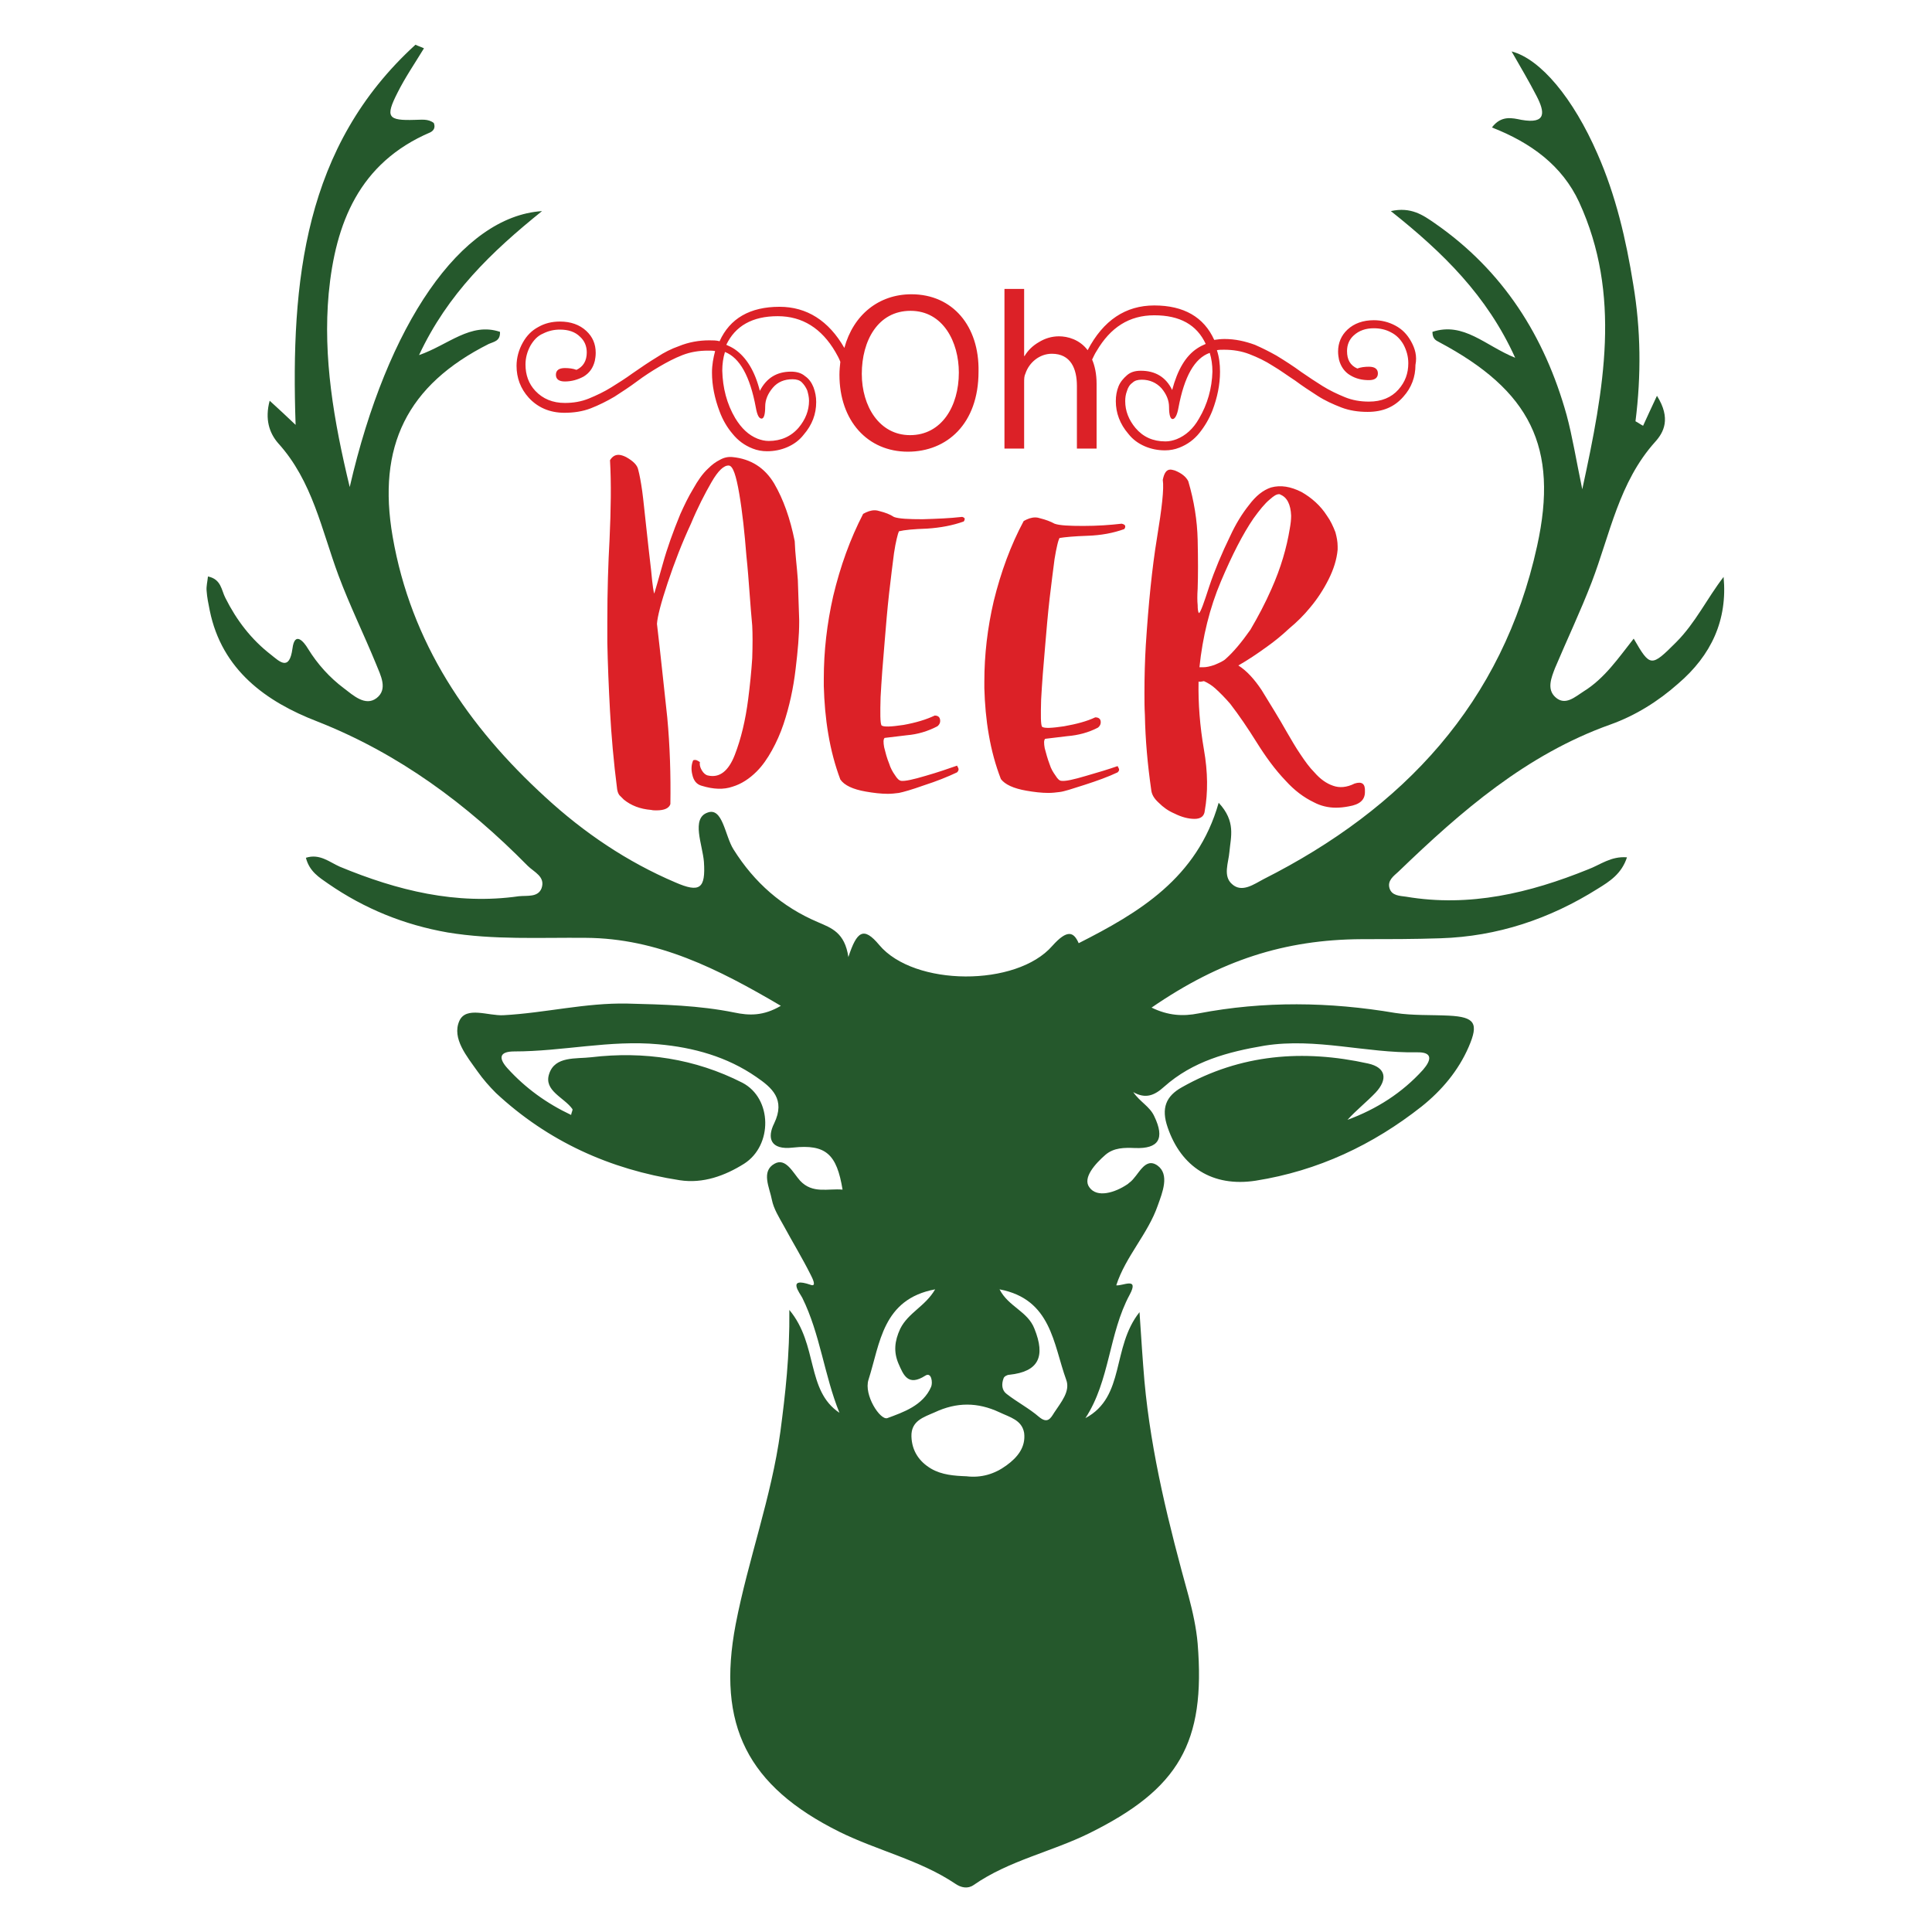 <?xml version="1.0" encoding="utf-8"?>
<!-- Generator: Adobe Illustrator 22.1.0, SVG Export Plug-In . SVG Version: 6.00 Build 0)  -->
<svg version="1.0" id="Layer_1" xmlns="http://www.w3.org/2000/svg" xmlns:xlink="http://www.w3.org/1999/xlink" x="0px" y="0px"
	 viewBox="0 0 432 432" style="enable-background:new 0 0 432 432;" xml:space="preserve">
<style type="text/css">
	.st0{fill:#DC2127;}
	.st1{fill:#25582C;}
</style>
<path class="st0" d="M315.5,76.3c-0.9-1.6-2-2.7-3.5-3.5c-1.5-0.8-3.1-1.2-4.8-1.2c-2.4,0-4.4,0.7-5.9,2.1c-1.4,1.3-2.1,3-2.1,4.9
	c0,0.7,0.1,1.3,0.2,1.8c0.4,1.6,1.3,2.8,2.5,3.5c1.3,0.8,2.7,1.1,4.2,1.1c1.3,0,2-0.5,2-1.5c0-1-0.7-1.5-2-1.5
	c-0.9,0-1.8,0.1-2.6,0.4c-1.6-0.7-2.3-2-2.3-3.9c0-1.4,0.5-2.6,1.5-3.5c1.2-1.1,2.7-1.6,4.5-1.6c1.4,0,2.7,0.3,3.8,0.9
	c1.2,0.6,2.1,1.5,2.8,2.7c0.7,1.3,1.1,2.7,1.1,4.2c0,2.3-0.7,4.2-2.2,5.9c-1.6,1.8-3.8,2.7-6.6,2.7c-1.9,0-3.7-0.3-5.4-1
	c-1.7-0.7-3.4-1.5-5-2.5s-3.1-2-4.7-3.1c-1.9-1.4-3.8-2.6-5.6-3.7c-1.6-0.9-3.2-1.7-4.8-2.4c-2.2-0.8-4.4-1.3-6.8-1.3
	c-0.8,0-1.6,0.1-2.3,0.2c-2.3-5.1-6.8-7.7-13.4-7.7c-6.4,0-11.4,3.3-14.9,10c-1.8-2.4-4.5-3.1-6.4-3.1c-1.7,0-3.2,0.5-4.5,1.3
	c-1.4,0.8-2.5,1.9-3.2,3.1H229V64.6h-4.4v35.7h4.4V85.6c0-0.9,0-1.5,0.3-2.1c0.8-2.4,3.1-4.4,5.9-4.4c4.2,0,5.6,3.3,5.6,7.2v14h4.4
	V85.8c0-2.2-0.4-4-1-5.4c0.3-0.6,0.6-1.3,1-1.9c3.1-5.3,7.3-8,12.9-8c5.7,0,9.5,2.1,11.5,6.4c-0.7,0.3-1.3,0.6-1.9,1
	c-2.6,1.7-4.4,4.8-5.6,9.3c-1.4-2.9-3.8-4.3-7-4.3c-1.3,0-2.3,0.3-3.1,1c-0.8,0.7-1.5,1.5-1.9,2.5c-0.4,1-0.6,2.1-0.6,3.3
	c0,2.6,0.9,5.1,2.8,7.3c1,1.3,2.3,2.2,3.7,2.8c1.4,0.6,2.9,0.9,4.5,0.9c1.1,0,2.2-0.2,3.2-0.6c1.8-0.7,3.3-1.8,4.5-3.3
	c1.2-1.5,2.2-3.2,2.9-5c1.1-2.9,1.7-5.8,1.7-8.7c0-1.7-0.2-3.3-0.7-4.8c0.5-0.1,1.1-0.1,1.6-0.1c2,0,3.9,0.3,5.7,1
	c1.8,0.7,3.5,1.5,5.2,2.6c1.7,1,3.3,2.2,5,3.3c1.6,1.2,3.3,2.3,5,3.4c1.7,1.1,3.5,1.9,5.3,2.6c1.8,0.7,3.8,1,5.9,1
	c3.4,0,6-1.1,8-3.4c1.8-2,2.7-4.4,2.7-7.1C316.9,79.6,316.4,77.9,315.5,76.3z M268.1,93.6c-1.3,2.3-3,3.8-5,4.6
	c-0.8,0.3-1.6,0.5-2.5,0.5c-2.8,0-5-1-6.7-3c-1.5-1.8-2.3-3.8-2.3-6c0-0.8,0.1-1.5,0.4-2.3c0.2-0.7,0.6-1.4,1.2-1.8
	c0.5-0.5,1.2-0.7,2.1-0.7c1.8,0,3.3,0.7,4.4,1.9c1.1,1.3,1.7,2.7,1.7,4.2c0,1.8,0.3,2.7,0.8,2.7c0.5,0,1-0.8,1.3-2.5
	c1.3-7,3.6-11.1,7-12.3c0.4,1.3,0.6,2.7,0.6,4.2C271,86.8,270,90.4,268.1,93.6z M203.8,65.8c-7.3,0-13,4.6-15,12
	c-3.5-6.1-8.4-9.2-14.5-9.2c-6.6,0-11.1,2.6-13.4,7.7c-0.7-0.2-1.5-0.2-2.3-0.2c-2.3,0-4.6,0.4-6.8,1.3c-1.7,0.6-3.3,1.4-4.8,2.4
	c-1.8,1.1-3.6,2.3-5.6,3.7c-1.5,1.1-3.1,2.1-4.7,3.1s-3.3,1.8-5,2.5c-1.7,0.7-3.5,1-5.4,1c-2.7,0-4.9-0.9-6.6-2.7
	c-1.5-1.6-2.2-3.6-2.2-5.9c0-1.5,0.4-2.9,1.1-4.2c0.7-1.2,1.6-2.2,2.8-2.7c1.2-0.6,2.4-0.9,3.8-0.9c1.9,0,3.4,0.5,4.5,1.6
	c1,0.9,1.5,2.1,1.5,3.5c0,1.9-0.8,3.2-2.3,3.9c-0.8-0.3-1.7-0.4-2.6-0.4c-1.3,0-2,0.5-2,1.5c0,1,0.7,1.5,2,1.5
	c1.5,0,2.9-0.4,4.2-1.1c1.3-0.8,2.1-1.9,2.5-3.5c0.1-0.5,0.2-1.1,0.2-1.8c0-2-0.7-3.6-2.1-4.9c-1.5-1.4-3.5-2.1-5.9-2.1
	c-1.8,0-3.4,0.4-4.8,1.2c-1.5,0.8-2.6,1.9-3.5,3.5c-0.9,1.6-1.4,3.4-1.4,5.2c0,2.7,0.9,5.1,2.7,7.1c2,2.2,4.7,3.4,8,3.4
	c2.1,0,4.1-0.3,5.9-1c1.8-0.7,3.6-1.6,5.3-2.6c1.7-1.1,3.4-2.2,5-3.4c1.6-1.2,3.3-2.3,5-3.3c1.7-1,3.4-1.9,5.2-2.6
	c1.8-0.7,3.7-1,5.7-1c0.6,0,1.1,0,1.6,0.1c-0.4,1.5-0.7,3.1-0.7,4.8c0,2.9,0.6,5.8,1.7,8.7c0.7,1.9,1.7,3.6,2.9,5
	c1.2,1.5,2.7,2.6,4.5,3.3c1,0.4,2.1,0.6,3.2,0.6c1.6,0,3.1-0.3,4.5-0.9c1.4-0.6,2.7-1.5,3.7-2.8c1.9-2.2,2.8-4.6,2.8-7.3
	c0-1.2-0.2-2.2-0.6-3.3c-0.4-1-1-1.9-1.9-2.5c-0.8-0.7-1.9-1-3.1-1c-3.2,0-5.5,1.4-7,4.3c-1.1-4.4-3-7.5-5.6-9.3
	c-0.6-0.4-1.2-0.7-1.9-1c2-4.2,5.8-6.4,11.5-6.4c5.5,0,9.8,2.7,12.9,8c0.4,0.7,0.8,1.4,1.1,2.2c-0.1,0.9-0.2,1.9-0.2,2.9
	c0,10.3,6.3,17.2,15.3,17.2c8.7,0,15.8-6.2,15.8-17.9C219,72.9,213,65.8,203.8,65.8z M169,91.1c0.3,1.7,0.7,2.5,1.3,2.5
	c0.5,0,0.8-0.9,0.8-2.7c0-1.5,0.6-2.9,1.7-4.2c1.1-1.3,2.6-1.9,4.4-1.9c0.9,0,1.6,0.2,2.1,0.7c0.5,0.5,0.9,1.1,1.2,1.8
	c0.2,0.7,0.4,1.5,0.4,2.3c0,2.2-0.8,4.2-2.3,6c-1.7,2-4,3-6.7,3c-0.9,0-1.7-0.2-2.5-0.5c-2-0.8-3.6-2.3-5-4.6
	c-1.9-3.2-2.8-6.8-2.9-10.6c0-1.5,0.2-2.9,0.6-4.2C165.4,80,167.7,84.1,169,91.1z M203.5,97.3c-6.9,0-10.8-6.5-10.8-13.7
	c0-7.4,3.6-14.1,10.9-14.1c7.3,0,10.8,7,10.8,13.8C214.4,90.9,210.5,97.3,203.5,97.3z M178.4,129.7c0.1,3,0.2,5.9,0.3,8.9v0.5
	c0,2.9-0.3,6.4-0.8,10.5c-0.5,4.3-1.4,8.4-2.7,12.3c-0.7,2.1-1.6,4.1-2.6,5.9c-1,1.8-2.1,3.4-3.4,4.7c-1.6,1.6-3.4,2.8-5.4,3.4
	c-2,0.7-4.3,0.6-6.9-0.2c-1.1-0.3-1.8-1.1-2.1-2.5c-0.3-1.2-0.2-2.3,0.2-3.2c0.3-0.1,0.5-0.1,0.8,0c0.2,0.1,0.4,0.2,0.7,0.4
	c-0.1,0.5,0,1.1,0.4,1.8c0.4,0.7,0.9,1.1,1.4,1.2c2.6,0.6,4.6-1,6-4.6c1.4-3.6,2.4-7.8,3-12.5c0.4-3.1,0.7-6.1,0.9-9.1
	c0.1-3,0.1-5.4,0-7.3c-0.2-2.2-0.4-4.6-0.6-7.4c-0.2-2.7-0.4-5.4-0.7-8.2c-0.4-5.1-0.9-9.8-1.6-13.9c-0.7-4.1-1.4-6.2-2.3-6.3
	c-1.1-0.1-2.4,1.1-3.9,3.7c-1.5,2.6-3.1,5.7-4.6,9.3c-2,4.3-3.7,8.7-5.2,13.2c-1.5,4.5-2.3,7.6-2.4,9.2c0.9,7.6,1.6,14.6,2.3,20.9
	c0.6,6.4,0.8,12.9,0.7,19.4c-0.3,0.9-1.3,1.4-3.1,1.4c-0.4,0-0.8,0-1.2-0.1c-2.5-0.2-4.5-1-6.1-2.3l-1-1c-0.3-0.4-0.4-0.8-0.5-1.3
	c-0.8-6.2-1.3-12.1-1.6-17.5c-0.3-5.5-0.5-10.6-0.6-15.3v-4.8c0-6.8,0.2-12.9,0.5-18.3c0.3-6.6,0.4-12.5,0.1-17.7
	c0.5-0.8,1.1-1.2,1.9-1.2c0.5,0,1.1,0.2,1.7,0.5c1.6,0.9,2.5,1.8,2.7,2.8c0.3,1.1,0.6,2.7,0.9,4.8c0.3,2.2,0.5,4.5,0.8,7.1
	c0.4,3.7,0.8,7.3,1.2,10.7c0.3,3.4,0.6,5.1,0.7,5.1c0.3-0.9,0.9-3.1,1.9-6.6c1-3.6,2.3-7.2,3.9-11.1c0.9-2,1.8-3.9,2.9-5.7
	c1-1.8,2.1-3.4,3.3-4.5c0.9-0.9,1.7-1.5,2.7-2c0.9-0.5,1.8-0.7,2.8-0.6c4.1,0.4,7.2,2.4,9.3,5.9c2.1,3.6,3.6,7.9,4.6,12.9
	C177.8,123.9,178.2,126.7,178.4,129.7z M215.7,115.9v0.2c0,0.2-0.1,0.3-0.2,0.5c-2.5,0.9-5.2,1.4-8.2,1.6c-3,0.1-5.1,0.3-6.3,0.6
	c-0.1,0.2-0.3,0.8-0.5,1.7c-0.2,0.8-0.4,1.9-0.6,3.2c-0.3,2.4-0.7,5.4-1.1,9s-0.7,7.2-1,10.9c-0.4,4.5-0.7,8.6-0.9,12.3
	c-0.1,3.6-0.1,5.7,0.2,6.3c0.5,0.4,2.2,0.3,4.9-0.1c2.8-0.5,5.1-1.2,7-2.1c0.7,0,1.1,0.3,1.2,0.9c0.1,0.6-0.1,1.1-0.6,1.5
	c-2.1,1.1-4.4,1.8-6.8,2c-2.5,0.3-4.2,0.5-5,0.6c-0.3,0.3-0.3,1-0.1,2.1c0.3,1.2,0.6,2.4,1.1,3.6c0.3,1,0.8,1.9,1.3,2.6
	c0.5,0.8,0.9,1.2,1.4,1.3c0.9,0.1,2.7-0.3,5.4-1.1c2.8-0.8,5.1-1.6,7.1-2.3c0.1,0.2,0.2,0.4,0.3,0.6c0.1,0.3,0,0.6-0.3,0.9
	c-2.1,1-4.6,2-7.4,2.9c-2.8,1-4.6,1.5-5.6,1.7c-0.8,0.1-1.6,0.2-2.5,0.2c-1.5,0-3.2-0.2-4.9-0.5c-2.9-0.5-4.8-1.4-5.7-2.7
	c-1.2-3.2-2.1-6.6-2.7-10.2c-0.6-3.5-0.9-7.1-1-10.7v-1.6c0-6.2,0.7-12.3,2.1-18.5c1.6-6.7,3.8-12.8,6.7-18.4
	c0.9-0.5,1.7-0.8,2.6-0.8c0.4,0,0.8,0.1,1.1,0.2c1.2,0.3,2.3,0.7,3.2,1.3c1.1,0.4,3.3,0.5,6.4,0.5c3.2-0.1,6-0.2,8.6-0.5
	C215.2,115.5,215.5,115.7,215.7,115.9z M251.6,117.6v0.2c0,0.2-0.1,0.3-0.2,0.5c-2.5,0.9-5.2,1.4-8.2,1.5c-3,0.1-5.1,0.3-6.3,0.5
	c-0.1,0.2-0.3,0.7-0.5,1.6c-0.2,0.8-0.4,1.9-0.6,3.1c-0.3,2.4-0.7,5.3-1.1,8.8c-0.4,3.5-0.7,7-1,10.6c-0.4,4.4-0.7,8.4-0.9,12
	c-0.1,3.6-0.1,5.6,0.2,6.1c0.5,0.4,2.2,0.3,4.9-0.1c2.8-0.5,5.1-1.1,7-2c0.7,0,1.1,0.3,1.2,0.8c0.1,0.6-0.1,1.1-0.6,1.5
	c-2.1,1.1-4.4,1.7-6.8,1.9c-2.5,0.3-4.2,0.5-5,0.6c-0.3,0.3-0.3,1-0.1,2.1c0.3,1.1,0.6,2.3,1.1,3.6c0.3,1,0.8,1.8,1.3,2.5
	c0.5,0.8,0.9,1.2,1.4,1.2c0.9,0.1,2.7-0.3,5.4-1.1c2.8-0.8,5.1-1.5,7.1-2.2c0.1,0.2,0.2,0.4,0.3,0.6c0.1,0.3,0,0.5-0.3,0.8
	c-2.1,1-4.6,1.9-7.4,2.8c-2.8,0.9-4.6,1.5-5.6,1.6c-0.8,0.1-1.6,0.2-2.5,0.2c-1.5,0-3.2-0.2-4.9-0.5c-2.9-0.5-4.8-1.4-5.7-2.6
	c-1.2-3.1-2.1-6.4-2.7-9.9c-0.6-3.4-0.9-6.9-1-10.4v-1.5c0-6,0.7-12,2.1-18c1.6-6.5,3.8-12.5,6.7-17.9c0.9-0.5,1.7-0.8,2.6-0.8
	c0.4,0,0.8,0.1,1.1,0.2c1.2,0.3,2.3,0.7,3.2,1.2c1.1,0.4,3.3,0.5,6.4,0.5c3.2,0,6-0.2,8.6-0.5C251.2,117.2,251.5,117.3,251.6,117.6z
	 M302.9,175.2c-1.8,0.9-3.4,1-4.8,0.5c-1.5-0.5-2.9-1.5-4.2-3c-1.1-1.1-2.1-2.5-3.1-4c-1.1-1.6-2-3.2-3-4.9
	c-1.8-3.2-3.8-6.4-5.7-9.5c-1.6-2.4-3.3-4.3-5.2-5.5c2.1-1.2,4.2-2.6,6.4-4.2c1.7-1.2,3.4-2.6,5-4.1c1.7-1.4,3.3-3,4.6-4.6
	c1.7-2,3.1-4.2,4.2-6.4c1.1-2.2,1.8-4.4,2-6.6v-0.7c0-1.1-0.2-2.1-0.5-3.2c-0.5-1.3-1.1-2.6-1.9-3.7c-1.4-2.2-3.4-4-5.7-5.3
	c-2.4-1.2-4.6-1.6-6.8-1c-1.8,0.6-3.4,1.9-4.9,3.9c-1.6,2-3,4.3-4.2,6.9c-1.9,3.9-3.5,7.7-4.7,11.3c-1.2,3.7-1.9,5.7-2.3,6
	c-0.2-0.2-0.3-0.8-0.3-1.8c-0.1-0.9-0.1-2.2,0-3.7c0.1-2.9,0.1-6.5,0-10.9c-0.1-4.3-0.8-8.7-2.1-13.1c-0.5-1-1.5-1.8-3-2.4
	c-0.4-0.1-0.7-0.2-1-0.2c-0.9,0-1.4,0.8-1.7,2.3c0.3,2-0.2,6.3-1.3,13c-1.1,6.7-1.9,14.7-2.5,24c-0.2,3.4-0.3,6.9-0.3,10.6
	c0,1.6,0,3.3,0.1,5c0.1,5.5,0.6,11,1.4,16.6c0.1,1.1,0.6,2,1.7,3c1,1,2.1,1.8,3.5,2.4c1.6,0.8,3.1,1.2,4.5,1.2s2.2-0.6,2.3-1.9
	c0.7-3.9,0.7-8.5-0.2-13.6c-0.9-5.2-1.3-10.3-1.2-15.2c0.3,0.1,0.7,0,1.2-0.1c0.9,0.4,1.7,0.9,2.5,1.6c1.1,1,2.2,2.1,3.4,3.5
	c2,2.6,3.9,5.4,5.9,8.6c2,3.2,4.1,6.1,6.5,8.6c1.9,2.1,4,3.7,6.3,4.8c1.5,0.8,3.2,1.2,4.9,1.2c0.9,0,1.9-0.1,2.9-0.3
	c2.4-0.4,3.6-1.4,3.6-3.2v-0.1C305.3,175.2,304.5,174.7,302.9,175.2z M274.1,147.3c-0.5,0.5-1.4,0.9-2.6,1.4
	c-0.9,0.3-1.7,0.5-2.5,0.5h-0.8c0.7-6.8,2.3-13.3,4.8-19.2c2.5-5.9,4.9-10.6,7.3-14.1c1.3-1.8,2.5-3.3,3.6-4.2
	c0.9-0.8,1.5-1.2,2.1-1.2c0.1,0,0.2,0,0.3,0.1c1.5,0.6,2.3,2.2,2.4,4.7c0,0.9-0.1,1.8-0.3,2.9c-0.7,4.3-2,8.8-4.1,13.5
	c-1.4,3.2-3,6.2-4.7,9.1C277.7,143.5,275.9,145.7,274.1,147.3z"/>
<path class="st1" d="M385.4,129c-3.7,4.8-6.3,10.3-10.6,14.6c-5.6,5.6-5.8,5.6-9.5-0.8c-3.4,4.3-6.5,8.9-11.2,11.8
	c-1.9,1.2-4.1,3.3-6.3,1.3c-2-1.8-0.9-4.4-0.1-6.5c2.7-6.4,5.7-12.7,8.2-19.2c4.1-10.7,6.1-22.4,14.2-31.4c1.9-2.1,3.6-5.2,0.4-10.3
	c-1.3,2.8-2.2,4.7-3.1,6.7c-0.6-0.3-1.1-0.7-1.7-1c1.3-10.3,1.2-20.5-0.5-30.6c-1.6-10-3.9-19.9-8-29.2
	c-5.4-12.4-12.7-21.2-19.2-22.9c2,3.5,3.9,6.7,5.6,10c1.8,3.5,2.3,6.3-3.4,5.3c-2-0.4-4.5-1.1-6.6,1.7c8.7,3.4,15.7,8.5,19.5,16.7
	c9.5,20.7,5.6,41.6,0.7,64.2c-1.4-6.7-2.2-11.8-3.5-16.6c-4.9-17.6-14.2-32.3-29.5-42.9c-2.6-1.8-5.3-3.7-9.8-2.7
	c11.7,9.3,21.5,18.9,27.8,32.8c-6.7-2.7-11.5-8.1-18.5-5.8c0,1.5,0.7,1.9,1.5,2.3c20.3,10.8,26.8,23.4,21.9,45.6
	c-7.7,35.1-29.9,58.7-61.2,74.5c-2.1,1.1-4.8,3.1-7,1.1c-2.1-1.8-0.8-4.8-0.6-7.2c0.3-3.4,1.5-6.8-2.4-11
	c-4.8,16.9-17.9,24.6-31.3,31.4c-1.1-2.5-2.5-3.2-5.9,0.6c-8,9.2-30.9,9.1-38.7-0.2c-3.5-4.2-5-3.1-6.9,2.7
	c-0.8-5.5-3.8-6.5-6.8-7.8c-8-3.4-14.2-8.8-18.9-16.3c-1.9-3-2.4-9.5-5.8-8.2c-3.7,1.3-1.1,7.2-0.8,11c0.4,6-0.9,7-6.4,4.6
	c-10.8-4.6-20.4-11.1-29-19c-17.4-15.9-30.1-34.6-34.2-58.3c-3.5-20.2,3.2-33.9,21.5-43.1c1.1-0.5,2.6-0.6,2.5-2.7
	c-6.6-2.2-11.5,2.9-18.1,5.2c6.4-13.7,16.2-23.1,27.5-32.2c-18.1,1.2-34.6,25.2-43,61.7c-3.6-14.9-6-29-4.7-43.3
	c1.5-15.7,6.8-29.2,22.7-36c0.8-0.4,1.2-1.1,0.8-2.1c-1.3-1-2.8-0.7-4.2-0.7c-6.1,0.2-6.7-0.6-3.9-6.1c1.7-3.4,3.9-6.6,5.9-9.9
	c-0.6-0.3-1.3-0.5-1.9-0.8c-24.9,22.7-27.9,52.8-26.8,85c-2-1.9-3.6-3.4-5.8-5.4c-1.1,4.1-0.1,7.2,1.9,9.5
	c7.7,8.5,9.7,19.4,13.5,29.6c2.5,6.7,5.7,13.2,8.4,19.8c1,2.5,2.7,5.6,0.1,7.6c-2.5,1.9-5.2-0.6-7.3-2.2c-3.2-2.4-5.9-5.4-8-8.8
	c-1-1.7-3-4-3.5-0.1c-0.7,5.2-2.9,2.9-4.8,1.4c-4.4-3.4-7.7-7.7-10.2-12.7c-0.9-1.7-0.9-4.2-3.9-4.8c-0.1,1.1-0.4,2.2-0.3,3.2
	c0.1,1.5,0.4,2.9,0.7,4.4c2.7,13.3,12.6,20.4,24,24.8c18.3,7.2,33.5,18.5,47.1,32.3c1.4,1.4,4,2.4,3.1,5c-0.8,2.1-3.2,1.6-5.1,1.8
	c-14,2-27.2-1.3-40-6.6c-2.3-1-4.5-3-7.6-2c0.8,3.1,3,4.4,5,5.8c8.1,5.6,17,9.2,26.7,10.9c10.3,1.7,20.6,1.1,30.9,1.2
	c16,0.1,29.5,6.9,43.6,15.2c-3.9,2.3-7.1,2.2-10.4,1.5c-7.9-1.6-15.9-1.8-23.9-2c-9.4-0.2-18.4,2.1-27.7,2.6
	c-3.4,0.2-8.4-2.1-9.9,1.3c-1.7,3.9,1.7,7.9,4.1,11.3c1.2,1.7,2.6,3.3,4.1,4.8c11.6,10.8,25.5,17.1,41.1,19.5
	c5.2,0.8,10.1-1,14.4-3.7c6.4-4.1,6.3-14.6-0.4-18.1c-10.6-5.4-22-7.1-33.8-5.7c-3.4,0.4-8.1-0.3-9.4,3.7c-1.3,3.8,3.4,5.3,5.2,7.9
	c0.1,0.2-0.2,0.7-0.3,1.3c-5.5-2.6-10.2-6-14.2-10.4c-2-2.2-2-3.8,1.5-3.8c10.8,0,21.4-2.6,32.2-1.6c7.9,0.7,15.4,2.8,21.9,7.3
	c3.5,2.4,6.6,5,4,10.4c-1.6,3.2-0.9,6,4.2,5.4c7.4-0.8,9.8,1.5,11.1,9.4c-3.3-0.3-6.7,1-9.5-2c-1.6-1.8-3.2-5.2-5.7-3.8
	c-3.1,1.7-1.1,5.4-0.6,8.1c0.4,2,1.6,3.9,2.6,5.7c2,3.7,4.2,7.3,6.1,11.1c0.3,0.6,1.4,2.7,0,2.2c-5.5-1.9-2.4,1.9-1.9,2.9
	c4,8.1,4.9,17.3,8.3,25.7c-7.5-5-4.7-15.2-11.2-23c0.1,10.3-0.9,18.8-2,27.2c-2,14.7-7.2,28.6-10,43.1c-4.3,22.6,2.7,36.2,23.2,46.4
	c8.5,4.2,18,6.3,25.9,11.6c1.3,0.9,2.8,1.2,4.1,0.3c7.9-5.5,17.4-7.4,25.9-11.6c20-9.9,26-20.2,24.2-42.4c-0.3-3.5-1.1-7.1-2-10.5
	c-4.4-15.9-8.4-31.8-9.9-48.2c-0.4-4.7-0.7-9.4-1.1-15.4c-6.3,7.9-3.1,18.9-12.1,23.7c5.5-8.4,5.2-18.9,9.9-27.6
	c2.2-4.1-1.6-1.9-3-2.1c2.1-6.5,7.1-11.5,9.3-17.9c1-2.8,2.7-6.9-0.1-8.9c-2.9-2-4.2,2.3-6.2,3.8c-0.2,0.1-0.3,0.3-0.5,0.4
	c-2.8,1.9-6.8,3.1-8.5,0.7c-1.6-2.1,1.3-5.3,3.6-7.3c1.9-1.6,4.2-1.6,6.6-1.5c5.3,0.2,6.7-2.1,4.3-7.1c-1-2.2-3.2-3.2-4.7-5.4
	c2.8,1.6,4.8,0.7,6.9-1.2c6.4-5.7,14.2-7.8,22.5-9.2c11.5-1.8,22.6,1.7,34,1.5c3.6-0.1,3.3,1.7,1.4,3.9c-4.7,5.2-10.4,8.8-16.9,11.2
	c2-2.2,4.3-4,6.3-6.1c2.7-2.9,2.4-5.6-1.7-6.5c-14.5-3.2-28.5-2.1-41.6,5.3c-3.6,2-4.7,4.7-3.2,9c3,8.8,10,13.4,19.7,11.9
	c13.9-2.2,26.2-8,37.1-16.6c4.5-3.6,8.2-8,10.5-13.3c2.3-5.3,1.4-6.7-4.4-7c-4-0.2-8.1,0-12-0.6c-14.7-2.5-29.4-2.7-44,0.1
	c-3.5,0.7-6.8,0.5-10.5-1.3c15.4-10.6,29.8-15.2,46.9-15.3c5.9,0,11.8,0,17.7-0.2c12.7-0.4,24.4-4.3,35.2-11.1
	c2.6-1.6,5.3-3.3,6.5-7c-3.6-0.3-6,1.7-8.7,2.7c-13.1,5.3-26.5,8.5-40.7,6.1c-1.4-0.2-3.2-0.2-3.7-1.9c-0.5-1.7,0.9-2.7,2-3.7
	c14-13.5,28.6-26.2,47.4-32.9c5.6-2,10.7-5.2,15.1-9.1C382.7,146.5,386.3,138.6,385.4,129z M194.2,308.5c2.6-8.1,3.1-18,14.9-20.2
	c-2.2,3.8-6,5.2-7.8,8.8c-1.3,2.8-1.5,5.2-0.4,7.8c1.1,2.5,2.1,5.2,6,2.7c1.4-0.9,1.7,1.6,1.3,2.5c-1.8,4.2-6.3,5.7-9.8,7
	C196.8,317.6,193.1,311.9,194.2,308.5z M225,327.7c-2.6,1.9-5.6,2.8-8.9,2.4c-2.7-0.1-5.5-0.3-7.9-1.7c-2.7-1.6-4.3-4-4.4-7.2
	c-0.1-3.5,2.7-4.3,5.2-5.4c4.9-2.3,9.6-2.3,14.5,0c2.3,1.1,5,1.7,5.5,4.6C229.4,323.6,227.5,325.9,225,327.7z M235.7,315.9
	c-0.8,1.3-1.5,2.5-3.4,0.9c-2.2-1.9-4.9-3.3-7.2-5.1c-1.1-0.8-1.2-2.2-0.7-3.5c0.1-0.4,0.8-0.8,1.3-0.8c6.6-0.7,8.1-4.1,5.6-10.3
	c-1.5-3.9-5.8-4.9-7.8-8.8c11.6,2.2,12,12.2,14.9,20.2C239.4,311.1,237.2,313.6,235.7,315.9z"/>
</svg>
